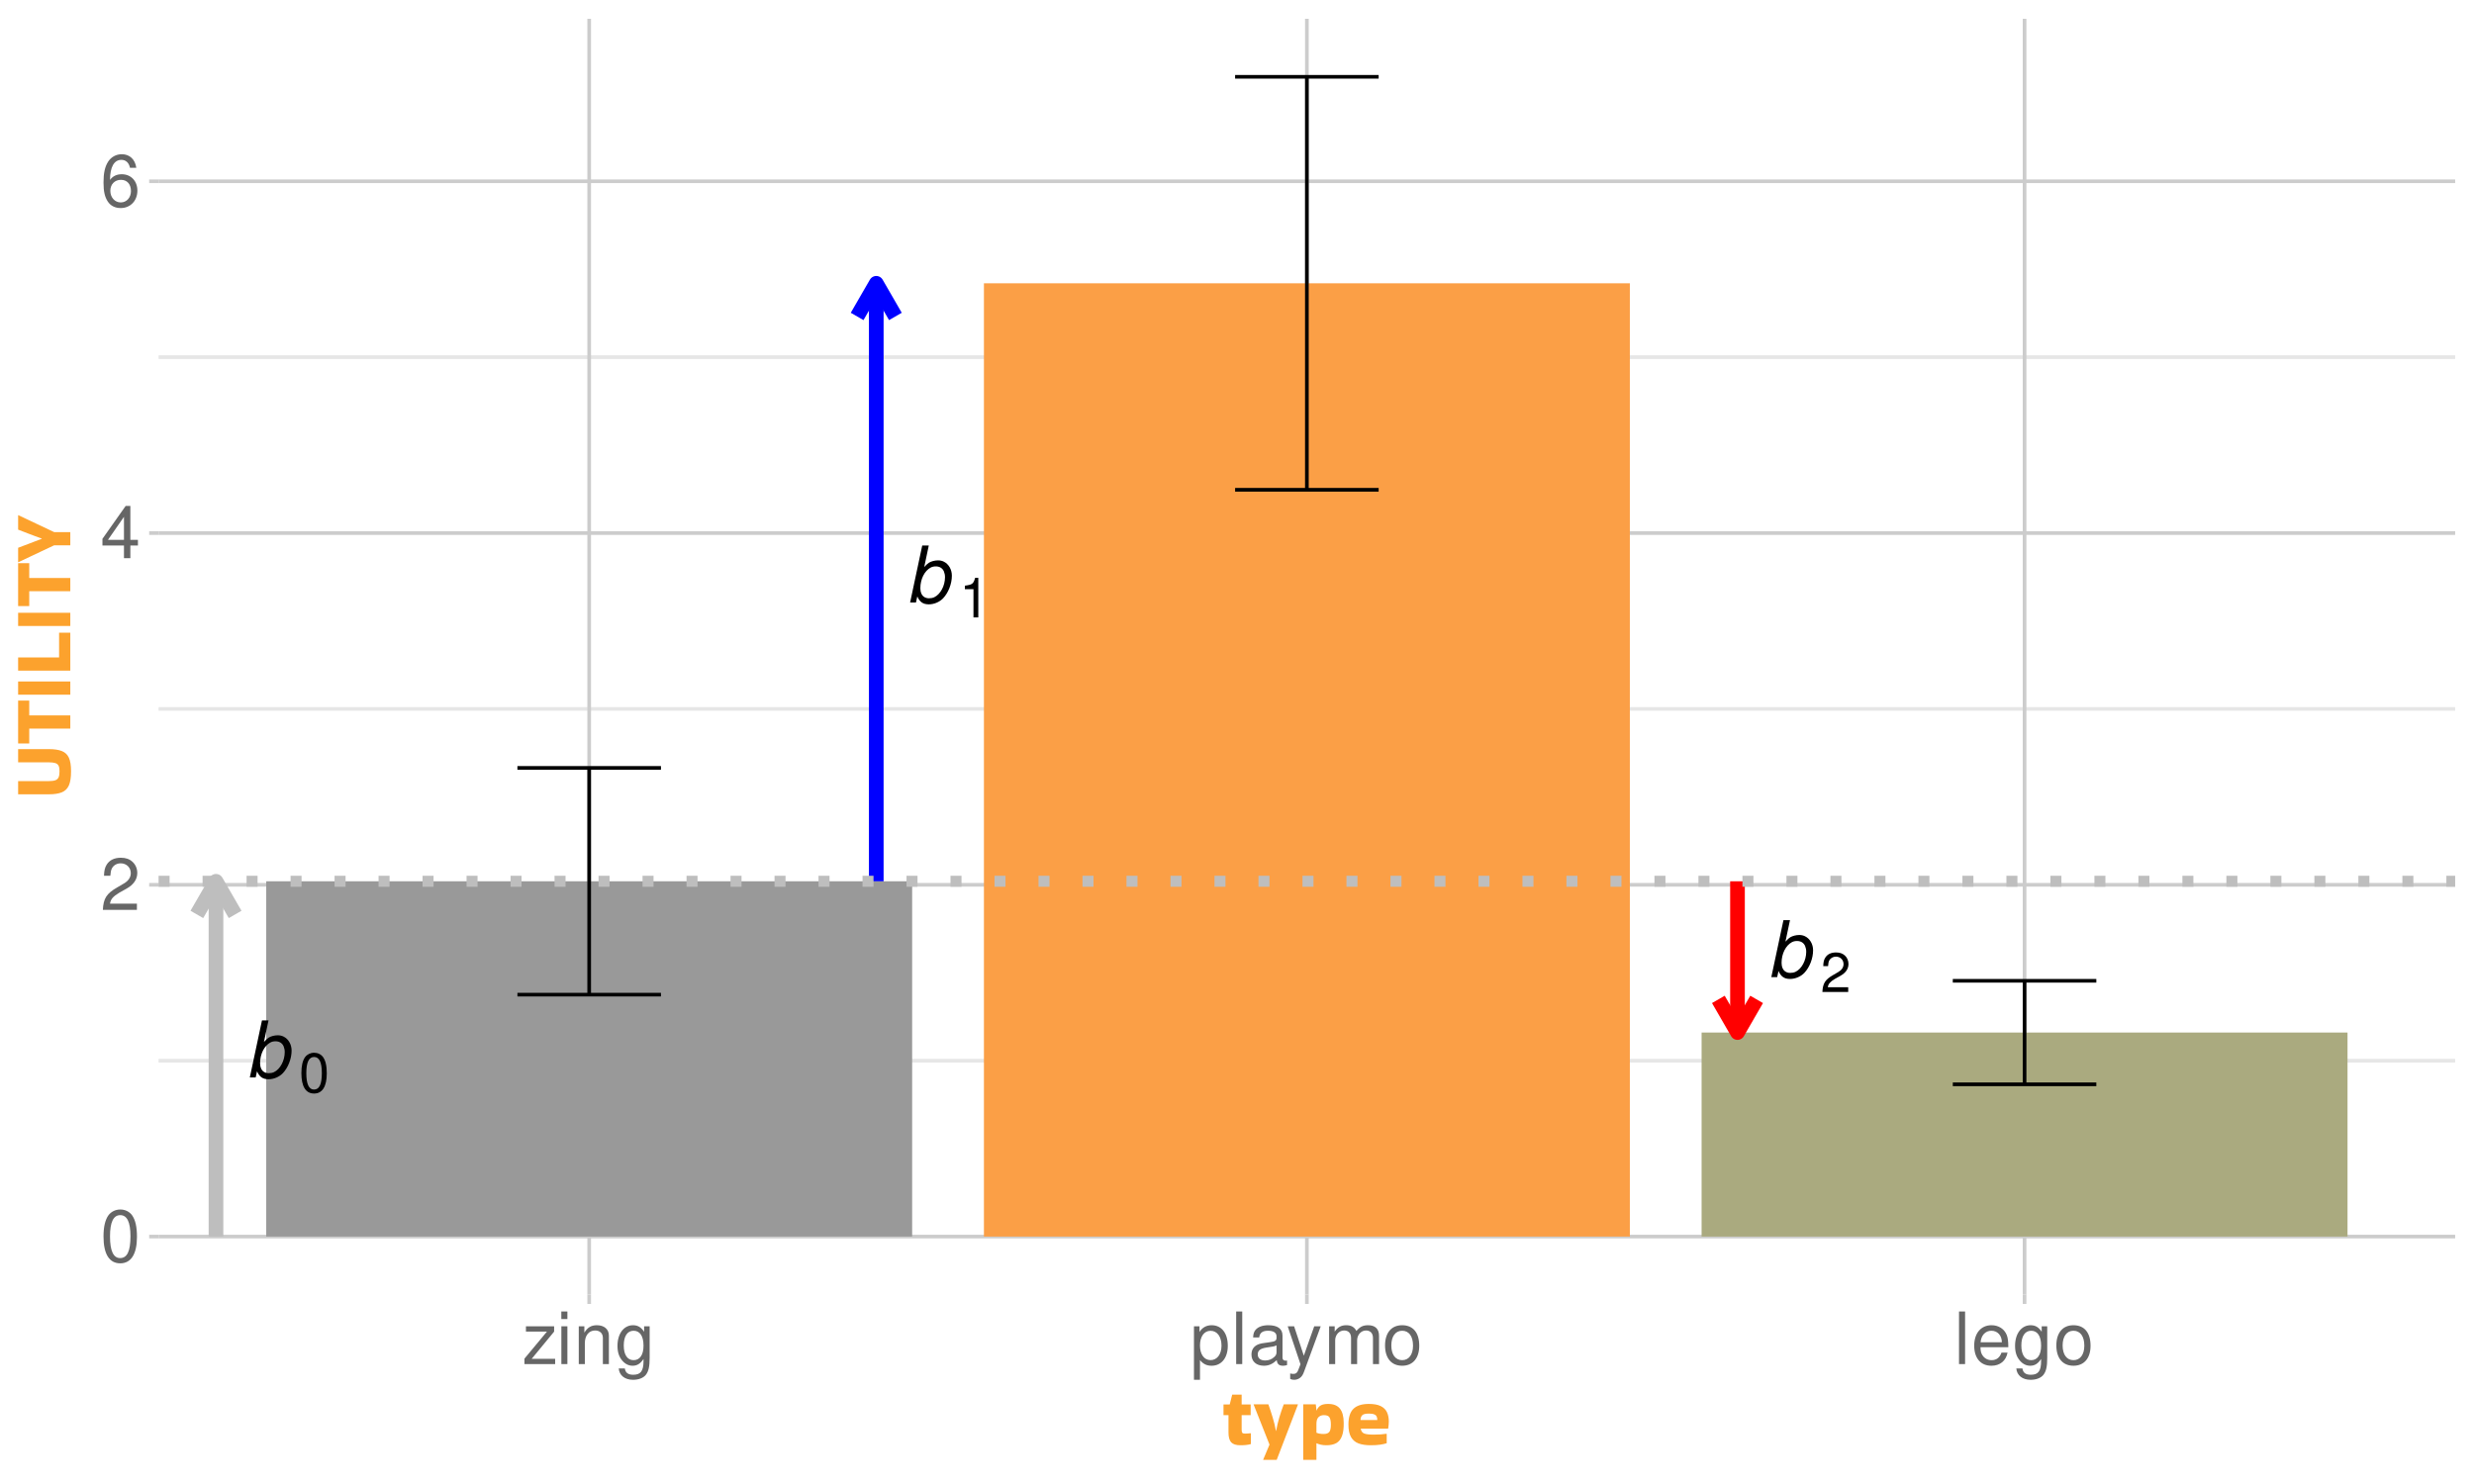 <?xml version="1.0" encoding="UTF-8"?>
<svg xmlns="http://www.w3.org/2000/svg" xmlns:xlink="http://www.w3.org/1999/xlink" width="720" height="432" viewBox="0 0 720 432">
<defs>
<g>
<g id="glyph-0-0">
<path d="M 4.766 -16.594 L 1.234 0 L 2.938 0 L 3.328 -1.781 C 4.047 -0.141 5.016 0.531 6.688 0.531 C 8.219 0.531 9.828 -0.156 10.859 -1.25 C 12.391 -2.875 13.391 -5.469 13.391 -7.812 C 13.391 -9.625 12.453 -11.219 11.016 -11.906 C 10.5 -12.156 9.953 -12.266 9.359 -12.266 C 8.422 -12.266 7.422 -12 6.734 -11.594 C 6.359 -11.359 6.062 -11.094 5.344 -10.328 L 6.672 -16.594 Z M 8.719 -10.516 C 9.812 -10.516 10.625 -10.016 11.047 -9.109 C 11.266 -8.578 11.391 -8.031 11.391 -7.375 C 11.391 -4.875 10.062 -2.391 8.281 -1.547 C 7.812 -1.328 7.328 -1.234 6.734 -1.234 C 5.688 -1.234 4.875 -1.734 4.5 -2.641 C 4.297 -3.125 4.219 -3.641 4.219 -4.172 C 4.219 -6.812 5.438 -9.219 7.219 -10.172 C 7.672 -10.406 8.125 -10.516 8.719 -10.516 Z M 8.719 -10.516 "/>
</g>
<g id="glyph-1-0">
<path d="M 4.391 -11.516 C 3.328 -11.516 2.375 -11.047 1.781 -10.266 C 1.047 -9.25 0.688 -7.719 0.688 -5.578 C 0.688 -1.688 1.953 0.359 4.391 0.359 C 6.781 0.359 8.078 -1.688 8.078 -5.484 C 8.078 -7.719 7.734 -9.219 6.984 -10.266 C 6.391 -11.062 5.453 -11.516 4.391 -11.516 Z M 4.391 -10.281 C 5.891 -10.281 6.641 -8.734 6.641 -5.609 C 6.641 -2.328 5.906 -0.797 4.344 -0.797 C 2.875 -0.797 2.125 -2.391 2.125 -5.562 C 2.125 -8.734 2.875 -10.281 4.391 -10.281 Z M 4.391 -10.281 "/>
</g>
<g id="glyph-1-1">
<path d="M 4.125 -8.203 L 4.125 0 L 5.531 0 L 5.531 -11.516 L 4.609 -11.516 C 4.109 -9.75 3.797 -9.516 1.625 -9.234 L 1.625 -8.203 Z M 4.125 -8.203 "/>
</g>
<g id="glyph-1-2">
<path d="M 8.062 -1.391 L 2.125 -1.391 C 2.266 -2.344 2.766 -2.953 4.156 -3.797 L 5.75 -4.688 C 7.328 -5.562 8.141 -6.734 8.141 -8.156 C 8.141 -9.109 7.766 -10.016 7.094 -10.625 C 6.422 -11.234 5.594 -11.516 4.531 -11.516 C 3.094 -11.516 2.031 -11.016 1.406 -10.031 C 1 -9.422 0.828 -8.703 0.797 -7.531 L 2.203 -7.531 C 2.25 -8.312 2.344 -8.781 2.531 -9.172 C 2.906 -9.859 3.641 -10.297 4.484 -10.297 C 5.75 -10.297 6.703 -9.375 6.703 -8.125 C 6.703 -7.203 6.188 -6.406 5.188 -5.828 L 3.719 -4.969 C 1.359 -3.625 0.672 -2.531 0.547 -0.016 L 8.062 -0.016 Z M 8.062 -1.391 "/>
</g>
<g id="glyph-2-0">
<path d="M 5.781 -15.188 C 4.391 -15.188 3.125 -14.547 2.359 -13.531 C 1.391 -12.188 0.906 -10.156 0.906 -7.344 C 0.906 -2.219 2.578 0.484 5.781 0.484 C 8.922 0.484 10.641 -2.219 10.641 -7.219 C 10.641 -10.156 10.188 -12.141 9.203 -13.531 C 8.422 -14.578 7.188 -15.188 5.781 -15.188 Z M 5.781 -13.547 C 7.766 -13.547 8.75 -11.516 8.75 -7.391 C 8.75 -3.062 7.797 -1.047 5.734 -1.047 C 3.781 -1.047 2.797 -3.156 2.797 -7.328 C 2.797 -11.516 3.781 -13.547 5.781 -13.547 Z M 5.781 -13.547 "/>
</g>
<g id="glyph-2-1">
<path d="M 10.625 -1.828 L 2.797 -1.828 C 2.984 -3.094 3.656 -3.891 5.484 -5 L 7.578 -6.172 C 9.656 -7.328 10.734 -8.891 10.734 -10.75 C 10.734 -12.016 10.234 -13.188 9.344 -14 C 8.469 -14.812 7.375 -15.188 5.969 -15.188 C 4.078 -15.188 2.672 -14.516 1.844 -13.203 C 1.328 -12.406 1.094 -11.469 1.047 -9.938 L 2.891 -9.938 C 2.969 -10.969 3.094 -11.578 3.344 -12.078 C 3.828 -13 4.781 -13.562 5.906 -13.562 C 7.578 -13.562 8.844 -12.344 8.844 -10.703 C 8.844 -9.484 8.141 -8.438 6.828 -7.688 L 4.891 -6.547 C 1.781 -4.766 0.875 -3.344 0.719 -0.016 L 10.625 -0.016 Z M 10.625 -1.828 "/>
</g>
<g id="glyph-2-2">
<path d="M 6.859 -3.672 L 6.859 0 L 8.719 0 L 8.719 -3.672 L 10.922 -3.672 L 10.922 -5.328 L 8.719 -5.328 L 8.719 -15.188 L 7.344 -15.188 L 0.594 -5.625 L 0.594 -3.672 Z M 6.859 -5.328 L 2.203 -5.328 L 6.859 -12.031 Z M 6.859 -5.328 "/>
</g>
<g id="glyph-2-3">
<path d="M 10.453 -11.234 C 10.094 -13.719 8.5 -15.188 6.234 -15.188 C 4.594 -15.188 3.125 -14.391 2.25 -13.016 C 1.297 -11.531 0.906 -9.688 0.906 -6.938 C 0.906 -4.375 1.266 -2.75 2.156 -1.406 C 2.969 -0.172 4.266 0.484 5.906 0.484 C 8.734 0.484 10.766 -1.641 10.766 -4.594 C 10.766 -7.391 8.891 -9.359 6.219 -9.359 C 4.75 -9.359 3.594 -8.812 2.797 -7.703 C 2.812 -11.469 3.984 -13.547 6.109 -13.547 C 7.406 -13.547 8.312 -12.703 8.609 -11.234 Z M 5.984 -7.734 C 7.766 -7.734 8.891 -6.469 8.891 -4.453 C 8.891 -2.547 7.625 -1.156 5.922 -1.156 C 4.203 -1.156 2.891 -2.609 2.891 -4.531 C 2.891 -6.422 4.156 -7.734 5.984 -7.734 Z M 5.984 -7.734 "/>
</g>
<g id="glyph-2-4">
<path d="M 9.297 -11 L 1.094 -11 L 1.094 -9.469 L 7.219 -9.469 L 0.656 -1.578 L 0.656 0 L 9.594 0 L 9.594 -1.531 L 2.766 -1.531 L 9.297 -9.453 Z M 9.297 -11 "/>
</g>
<g id="glyph-2-5">
<path d="M 3.156 -11 L 1.406 -11 L 1.406 0 L 3.156 0 Z M 3.156 -15.312 L 1.391 -15.312 L 1.391 -13.109 L 3.156 -13.109 Z M 3.156 -15.312 "/>
</g>
<g id="glyph-2-6">
<path d="M 1.469 -11 L 1.469 0 L 3.234 0 L 3.234 -6.062 C 3.234 -8.312 4.406 -9.781 6.219 -9.781 C 7.609 -9.781 8.484 -8.953 8.484 -7.625 L 8.484 0 L 10.234 0 L 10.234 -8.312 C 10.234 -10.141 8.859 -11.312 6.734 -11.312 C 5.109 -11.312 4.047 -10.688 3.094 -9.156 L 3.094 -11 Z M 1.469 -11 "/>
</g>
<g id="glyph-2-7">
<path d="M 8.484 -11 L 8.484 -9.406 C 7.609 -10.734 6.641 -11.312 5.25 -11.312 C 2.578 -11.312 0.734 -8.844 0.734 -5.312 C 0.734 -3.469 1.172 -2.125 2.125 -1.016 C 2.938 -0.047 3.984 0.484 5.125 0.484 C 6.453 0.484 7.391 -0.109 8.312 -1.484 L 8.312 -0.922 C 8.312 2.016 7.5 3.109 5.312 3.109 C 3.828 3.109 3.047 2.516 2.875 1.266 L 1.094 1.266 C 1.266 3.297 2.875 4.578 5.266 4.578 C 6.891 4.578 8.234 4.047 8.953 3.172 C 9.781 2.141 10.094 0.781 10.094 -1.812 L 10.094 -11 Z M 5.422 -9.703 C 7.266 -9.703 8.312 -8.141 8.312 -5.359 C 8.312 -2.688 7.25 -1.141 5.422 -1.141 C 3.609 -1.141 2.562 -2.703 2.562 -5.422 C 2.562 -8.109 3.609 -9.703 5.422 -9.703 Z M 5.422 -9.703 "/>
</g>
<g id="glyph-2-8">
<path d="M 1.141 4.578 L 2.891 4.578 L 2.891 -1.156 C 3.828 -0.016 4.844 0.484 6.281 0.484 C 9.141 0.484 10.984 -1.812 10.984 -5.312 C 10.984 -9.016 9.172 -11.312 6.266 -11.312 C 4.766 -11.312 3.562 -10.641 2.75 -9.344 L 2.75 -11 L 1.141 -11 Z M 5.969 -9.688 C 7.891 -9.688 9.156 -7.984 9.156 -5.359 C 9.156 -2.859 7.875 -1.156 5.969 -1.156 C 4.094 -1.156 2.891 -2.828 2.891 -5.422 C 2.891 -8 4.094 -9.688 5.969 -9.688 Z M 5.969 -9.688 "/>
</g>
<g id="glyph-2-9">
<path d="M 3.188 -15.312 L 1.422 -15.312 L 1.422 0 L 3.188 0 Z M 3.188 -15.312 "/>
</g>
<g id="glyph-2-10">
<path d="M 11.234 -1.031 C 11.047 -0.984 10.969 -0.984 10.859 -0.984 C 10.25 -0.984 9.906 -1.297 9.906 -1.844 L 9.906 -8.312 C 9.906 -10.266 8.484 -11.312 5.781 -11.312 C 4.156 -11.312 2.875 -10.859 2.125 -10.031 C 1.609 -9.469 1.406 -8.844 1.359 -7.75 L 3.125 -7.75 C 3.281 -9.094 4.078 -9.703 5.719 -9.703 C 7.312 -9.703 8.172 -9.109 8.172 -8.062 L 8.172 -7.609 C 8.141 -6.844 7.766 -6.578 6.344 -6.391 C 3.859 -6.062 3.484 -5.984 2.812 -5.719 C 1.531 -5.172 0.875 -4.203 0.875 -2.766 C 0.875 -0.781 2.266 0.484 4.5 0.484 C 5.875 0.484 7 0 8.234 -1.141 C 8.359 0 8.906 0.484 10.031 0.484 C 10.422 0.484 10.641 0.438 11.234 0.297 Z M 8.172 -3.469 C 8.172 -2.875 8 -2.516 7.469 -2.031 C 6.766 -1.391 5.906 -1.047 4.875 -1.047 C 3.5 -1.047 2.703 -1.703 2.703 -2.812 C 2.703 -3.969 3.469 -4.562 5.359 -4.828 C 7.219 -5.078 7.578 -5.172 8.172 -5.438 Z M 8.172 -3.469 "/>
</g>
<g id="glyph-2-11">
<path d="M 8.141 -11 L 5.109 -2.438 L 2.281 -11 L 0.422 -11 L 4.141 0.047 L 3.469 1.781 C 3.172 2.562 2.797 2.859 2.062 2.859 C 1.766 2.859 1.516 2.812 1.141 2.734 L 1.141 4.312 C 1.484 4.5 1.844 4.578 2.312 4.578 C 2.875 4.578 3.484 4.391 3.953 4.047 C 4.5 3.656 4.812 3.188 5.141 2.312 L 10.031 -11 Z M 8.141 -11 "/>
</g>
<g id="glyph-2-12">
<path d="M 1.469 -11 L 1.469 0 L 3.234 0 L 3.234 -6.906 C 3.234 -8.5 4.391 -9.781 5.812 -9.781 C 7.125 -9.781 7.859 -8.984 7.859 -7.578 L 7.859 0 L 9.625 0 L 9.625 -6.906 C 9.625 -8.5 10.766 -9.781 12.203 -9.781 C 13.484 -9.781 14.234 -8.969 14.234 -7.578 L 14.234 0 L 16 0 L 16 -8.25 C 16 -10.234 14.875 -11.312 12.812 -11.312 C 11.344 -11.312 10.453 -10.875 9.422 -9.641 C 8.781 -10.812 7.891 -11.312 6.469 -11.312 C 5 -11.312 4.016 -10.766 3.094 -9.453 L 3.094 -11 Z M 1.469 -11 "/>
</g>
<g id="glyph-2-13">
<path d="M 5.719 -11.312 C 2.609 -11.312 0.75 -9.109 0.75 -5.422 C 0.75 -1.703 2.609 0.484 5.734 0.484 C 8.844 0.484 10.703 -1.719 10.703 -5.328 C 10.703 -9.156 8.906 -11.312 5.719 -11.312 Z M 5.734 -9.703 C 7.703 -9.703 8.891 -8.078 8.891 -5.359 C 8.891 -2.75 7.672 -1.141 5.734 -1.141 C 3.781 -1.141 2.578 -2.75 2.578 -5.422 C 2.578 -8.078 3.781 -9.703 5.734 -9.703 Z M 5.734 -9.703 "/>
</g>
<g id="glyph-2-14">
<path d="M 10.766 -4.906 C 10.766 -6.594 10.641 -7.609 10.328 -8.422 C 9.625 -10.234 7.938 -11.312 5.875 -11.312 C 2.812 -11.312 0.844 -8.984 0.844 -5.359 C 0.844 -1.719 2.734 0.484 5.844 0.484 C 8.359 0.484 10.094 -0.938 10.547 -3.344 L 8.781 -3.344 C 8.297 -1.891 7.312 -1.141 5.906 -1.141 C 4.781 -1.141 3.844 -1.641 3.25 -2.562 C 2.828 -3.188 2.688 -3.828 2.672 -4.906 Z M 2.703 -6.344 C 2.859 -8.375 4.094 -9.703 5.859 -9.703 C 7.641 -9.703 8.891 -8.312 8.891 -6.344 Z M 2.703 -6.344 "/>
</g>
<g id="glyph-3-0">
<path d="M 1.688 -3.719 L 1.688 -8.766 L 0.234 -8.766 L 0.234 -11.875 L 2.047 -11.875 L 2.766 -14.734 L 5.516 -14.734 L 5.516 -11.875 L 8.141 -11.875 L 8.141 -8.766 L 5.516 -8.766 L 5.516 -4.562 C 5.516 -4.113 5.57 -3.805 5.688 -3.641 C 5.801 -3.473 6.055 -3.391 6.453 -3.391 C 6.711 -3.391 6.984 -3.398 7.266 -3.422 C 7.555 -3.441 7.848 -3.469 8.141 -3.5 L 8.203 -3.453 L 8.203 -0.344 C 7.441 -0.113 6.426 0 5.156 0 C 3.895 0 3 -0.285 2.469 -0.859 C 1.945 -1.441 1.688 -2.395 1.688 -3.719 Z M 1.688 -3.719 "/>
</g>
<g id="glyph-3-1">
<path d="M 2.781 4.203 L 4.625 -0.188 L 0 -11.859 L 0 -11.906 L 4.297 -11.906 C 4.742 -10.645 5.16 -9.375 5.547 -8.094 C 5.941 -6.812 6.258 -5.5 6.5 -4.156 L 6.547 -4.156 C 6.785 -5.477 7.094 -6.781 7.469 -8.062 C 7.852 -9.344 8.285 -10.625 8.766 -11.906 L 12.891 -11.906 L 12.891 -11.828 L 6.719 4.25 L 2.781 4.25 Z M 2.781 4.203 "/>
</g>
<g id="glyph-3-2">
<path d="M 5.281 4.25 L 1.438 4.25 L 1.438 -11.906 L 5.094 -11.906 L 5.281 -10.25 L 5.281 -10.109 L 5.328 -10.109 C 5.598 -10.766 5.984 -11.25 6.484 -11.562 C 6.992 -11.875 7.727 -12.031 8.688 -12.031 C 10.238 -12.031 11.379 -11.578 12.109 -10.672 C 12.836 -9.766 13.207 -8.398 13.219 -6.578 C 13.25 -4.961 13.082 -3.672 12.719 -2.703 C 12.363 -1.734 11.812 -1.039 11.062 -0.625 C 10.312 -0.207 9.352 0 8.188 0 C 7.57 0 7.02 -0.055 6.531 -0.172 C 6.051 -0.285 5.648 -0.422 5.328 -0.578 L 5.281 -0.547 Z M 7.438 -8.766 C 6.801 -8.766 6.281 -8.566 5.875 -8.172 C 5.477 -7.773 5.281 -7.109 5.281 -6.172 L 5.281 -3.641 C 5.875 -3.398 6.57 -3.281 7.375 -3.281 C 8.125 -3.281 8.66 -3.461 8.984 -3.828 C 9.316 -4.191 9.484 -4.914 9.484 -6 C 9.484 -6.945 9.352 -7.645 9.094 -8.094 C 8.844 -8.539 8.289 -8.766 7.438 -8.766 Z M 7.438 -8.766 "/>
</g>
<g id="glyph-3-3">
<path d="M 11.734 -0.594 C 11.285 -0.438 10.664 -0.297 9.875 -0.172 C 9.082 -0.055 8.145 0 7.062 0 C 5.676 0 4.5 -0.176 3.531 -0.531 C 2.57 -0.895 1.844 -1.516 1.344 -2.391 C 0.844 -3.266 0.594 -4.477 0.594 -6.031 C 0.594 -8.133 1.078 -9.66 2.047 -10.609 C 3.016 -11.555 4.516 -12.031 6.547 -12.031 C 8.004 -12.031 9.148 -11.82 9.984 -11.406 C 10.828 -10.988 11.43 -10.398 11.797 -9.641 C 12.16 -8.879 12.344 -7.977 12.344 -6.938 C 12.344 -6.633 12.328 -6.305 12.297 -5.953 C 12.273 -5.598 12.234 -5.254 12.172 -4.922 L 12.078 -4.828 L 4.172 -4.828 C 4.285 -4.117 4.617 -3.648 5.172 -3.422 C 5.723 -3.203 6.625 -3.094 7.875 -3.094 C 8.707 -3.094 9.398 -3.113 9.953 -3.156 C 10.504 -3.195 11.066 -3.258 11.641 -3.344 L 11.734 -3.266 Z M 9 -7.344 C 9 -7.727 8.938 -8.062 8.812 -8.344 C 8.695 -8.625 8.461 -8.836 8.109 -8.984 C 7.754 -9.141 7.234 -9.219 6.547 -9.219 C 5.547 -9.219 4.891 -9.047 4.578 -8.703 C 4.266 -8.359 4.109 -7.906 4.109 -7.344 Z M 9 -7.344 "/>
</g>
<g id="glyph-4-0">
<path d="M -15.406 -14.594 L -6.453 -14.594 C -4.891 -14.594 -3.633 -14.406 -2.688 -14.031 C -1.738 -13.656 -1.051 -13.004 -0.625 -12.078 C -0.207 -11.148 0 -9.836 0 -8.141 C 0 -6.379 -0.207 -5.016 -0.625 -4.047 C -1.051 -3.078 -1.738 -2.398 -2.688 -2.016 C -3.633 -1.629 -4.891 -1.438 -6.453 -1.438 L -15.406 -1.438 L -15.406 -5.281 L -6.531 -5.281 C -5.707 -5.281 -5.062 -5.359 -4.594 -5.516 C -4.133 -5.68 -3.812 -5.973 -3.625 -6.391 C -3.445 -6.805 -3.359 -7.391 -3.359 -8.141 C -3.359 -8.836 -3.445 -9.375 -3.625 -9.75 C -3.812 -10.125 -4.133 -10.383 -4.594 -10.531 C -5.062 -10.676 -5.707 -10.75 -6.531 -10.75 L -15.406 -10.75 Z M -15.406 -14.594 "/>
</g>
<g id="glyph-4-1">
<path d="M -0.219 -4.562 L -12.172 -4.562 L -12.172 -0.234 L -15.406 -0.234 L -15.406 -12.719 L -12.172 -12.719 L -12.172 -8.406 L -0.219 -8.406 Z M -0.219 -4.562 "/>
</g>
<g id="glyph-4-2">
<path d="M -0.219 -5.281 L -0.219 -1.438 L -15.406 -1.438 L -15.406 -5.281 Z M -0.219 -5.281 "/>
</g>
<g id="glyph-4-3">
<path d="M -3.484 -12.484 L -0.219 -12.484 L -0.219 -1.438 L -15.406 -1.438 L -15.406 -5.281 L -3.484 -5.281 Z M -3.484 -12.484 "/>
</g>
<g id="glyph-4-4">
<path d="M -0.219 -4.922 L -4.922 -4.922 L -15.344 0 L -15.406 0 L -15.406 -4.203 C -14.113 -4.691 -13.078 -5.082 -12.297 -5.375 C -11.523 -5.676 -10.914 -5.91 -10.469 -6.078 C -10.031 -6.254 -9.676 -6.391 -9.406 -6.484 C -9.133 -6.578 -8.848 -6.68 -8.547 -6.797 L -8.547 -6.891 C -8.848 -7.004 -9.133 -7.109 -9.406 -7.203 C -9.676 -7.297 -10.031 -7.426 -10.469 -7.594 C -10.914 -7.758 -11.523 -7.988 -12.297 -8.281 C -13.078 -8.582 -14.113 -8.984 -15.406 -9.484 L -15.406 -13.688 L -15.344 -13.688 L -4.922 -8.766 L -0.219 -8.766 Z M -0.219 -4.922 "/>
</g>
</g>
<clipPath id="clip-0">
<path clip-rule="nonzero" d="M 46.152 5.48 L 714.523 5.48 L 714.523 376.852 L 46.152 376.852 Z M 46.152 5.48 "/>
</clipPath>
<clipPath id="clip-1">
<path clip-rule="nonzero" d="M 46.152 308 L 714.523 308 L 714.523 310 L 46.152 310 Z M 46.152 308 "/>
</clipPath>
<clipPath id="clip-2">
<path clip-rule="nonzero" d="M 46.152 205 L 714.523 205 L 714.523 207 L 46.152 207 Z M 46.152 205 "/>
</clipPath>
<clipPath id="clip-3">
<path clip-rule="nonzero" d="M 46.152 103 L 714.523 103 L 714.523 105 L 46.152 105 Z M 46.152 103 "/>
</clipPath>
<clipPath id="clip-4">
<path clip-rule="nonzero" d="M 46.152 359 L 714.523 359 L 714.523 361 L 46.152 361 Z M 46.152 359 "/>
</clipPath>
<clipPath id="clip-5">
<path clip-rule="nonzero" d="M 46.152 257 L 714.523 257 L 714.523 259 L 46.152 259 Z M 46.152 257 "/>
</clipPath>
<clipPath id="clip-6">
<path clip-rule="nonzero" d="M 46.152 154 L 714.523 154 L 714.523 156 L 46.152 156 Z M 46.152 154 "/>
</clipPath>
<clipPath id="clip-7">
<path clip-rule="nonzero" d="M 46.152 52 L 714.523 52 L 714.523 54 L 46.152 54 Z M 46.152 52 "/>
</clipPath>
<clipPath id="clip-8">
<path clip-rule="nonzero" d="M 170 5.48 L 173 5.48 L 173 376.852 L 170 376.852 Z M 170 5.48 "/>
</clipPath>
<clipPath id="clip-9">
<path clip-rule="nonzero" d="M 379 5.48 L 381 5.48 L 381 376.852 L 379 376.852 Z M 379 5.48 "/>
</clipPath>
<clipPath id="clip-10">
<path clip-rule="nonzero" d="M 588 5.48 L 590 5.48 L 590 376.852 L 588 376.852 Z M 588 5.48 "/>
</clipPath>
<clipPath id="clip-11">
<path clip-rule="nonzero" d="M 46.152 254 L 714.523 254 L 714.523 259 L 46.152 259 Z M 46.152 254 "/>
</clipPath>
</defs>
<rect x="-72" y="-43.2" width="864" height="518.4" fill="rgb(100%, 100%, 100%)" fill-opacity="1"/>
<path fill="none" stroke-width="1.067" stroke-linecap="round" stroke-linejoin="round" stroke="rgb(100%, 100%, 100%)" stroke-opacity="1" stroke-miterlimit="10" d="M 0 432 L 720 432 L 720 0 L 0 0 Z M 0 432 "/>
<g clip-path="url(#clip-0)">
<path fill-rule="nonzero" fill="rgb(100%, 100%, 100%)" fill-opacity="1" stroke-width="1.067" stroke-linecap="round" stroke-linejoin="round" stroke="rgb(100%, 100%, 100%)" stroke-opacity="1" stroke-miterlimit="10" d="M 46.152 376.848 L 714.523 376.848 L 714.523 5.477 L 46.152 5.477 Z M 46.152 376.848 "/>
</g>
<g clip-path="url(#clip-1)">
<path fill="none" stroke-width="1.067" stroke-linecap="butt" stroke-linejoin="round" stroke="rgb(90.196%, 90.196%, 90.196%)" stroke-opacity="1" stroke-miterlimit="10" d="M 46.152 308.77 L 714.52 308.77 "/>
</g>
<g clip-path="url(#clip-2)">
<path fill="none" stroke-width="1.067" stroke-linecap="butt" stroke-linejoin="round" stroke="rgb(90.196%, 90.196%, 90.196%)" stroke-opacity="1" stroke-miterlimit="10" d="M 46.152 206.371 L 714.52 206.371 "/>
</g>
<g clip-path="url(#clip-3)">
<path fill="none" stroke-width="1.067" stroke-linecap="butt" stroke-linejoin="round" stroke="rgb(90.196%, 90.196%, 90.196%)" stroke-opacity="1" stroke-miterlimit="10" d="M 46.152 103.973 L 714.52 103.973 "/>
</g>
<g clip-path="url(#clip-4)">
<path fill="none" stroke-width="1.067" stroke-linecap="butt" stroke-linejoin="round" stroke="rgb(80%, 80%, 80%)" stroke-opacity="1" stroke-miterlimit="10" d="M 46.152 359.969 L 714.52 359.969 "/>
</g>
<g clip-path="url(#clip-5)">
<path fill="none" stroke-width="1.067" stroke-linecap="butt" stroke-linejoin="round" stroke="rgb(80%, 80%, 80%)" stroke-opacity="1" stroke-miterlimit="10" d="M 46.152 257.57 L 714.52 257.57 "/>
</g>
<g clip-path="url(#clip-6)">
<path fill="none" stroke-width="1.067" stroke-linecap="butt" stroke-linejoin="round" stroke="rgb(80%, 80%, 80%)" stroke-opacity="1" stroke-miterlimit="10" d="M 46.152 155.172 L 714.52 155.172 "/>
</g>
<g clip-path="url(#clip-7)">
<path fill="none" stroke-width="1.067" stroke-linecap="butt" stroke-linejoin="round" stroke="rgb(80%, 80%, 80%)" stroke-opacity="1" stroke-miterlimit="10" d="M 46.152 52.773 L 714.52 52.773 "/>
</g>
<g clip-path="url(#clip-8)">
<path fill="none" stroke-width="1.067" stroke-linecap="butt" stroke-linejoin="round" stroke="rgb(80%, 80%, 80%)" stroke-opacity="1" stroke-miterlimit="10" d="M 171.469 376.848 L 171.469 5.48 "/>
</g>
<g clip-path="url(#clip-9)">
<path fill="none" stroke-width="1.067" stroke-linecap="butt" stroke-linejoin="round" stroke="rgb(80%, 80%, 80%)" stroke-opacity="1" stroke-miterlimit="10" d="M 380.336 376.848 L 380.336 5.48 "/>
</g>
<g clip-path="url(#clip-10)">
<path fill="none" stroke-width="1.067" stroke-linecap="butt" stroke-linejoin="round" stroke="rgb(80%, 80%, 80%)" stroke-opacity="1" stroke-miterlimit="10" d="M 589.203 376.848 L 589.203 5.48 "/>
</g>
<path fill-rule="nonzero" fill="rgb(60%, 60%, 60%)" fill-opacity="1" d="M 77.48 359.969 L 265.461 359.969 L 265.461 256.547 L 77.48 256.547 Z M 77.48 359.969 "/>
<path fill-rule="nonzero" fill="rgb(98.431%, 62.353%, 27.451%)" fill-opacity="1" d="M 286.348 359.969 L 474.328 359.969 L 474.328 82.469 L 286.348 82.469 Z M 286.348 359.969 "/>
<path fill-rule="nonzero" fill="rgb(66.667%, 66.667%, 49.804%)" fill-opacity="1" d="M 495.211 359.969 L 683.191 359.969 L 683.191 300.578 L 495.211 300.578 Z M 495.211 359.969 "/>
<path fill="none" stroke-width="1.067" stroke-linecap="butt" stroke-linejoin="round" stroke="rgb(0%, 0%, 0%)" stroke-opacity="1" stroke-miterlimit="10" d="M 150.582 223.547 L 192.355 223.547 "/>
<path fill="none" stroke-width="1.067" stroke-linecap="butt" stroke-linejoin="round" stroke="rgb(0%, 0%, 0%)" stroke-opacity="1" stroke-miterlimit="10" d="M 171.469 223.547 L 171.469 289.547 "/>
<path fill="none" stroke-width="1.067" stroke-linecap="butt" stroke-linejoin="round" stroke="rgb(0%, 0%, 0%)" stroke-opacity="1" stroke-miterlimit="10" d="M 150.582 289.547 L 192.355 289.547 "/>
<path fill="none" stroke-width="1.067" stroke-linecap="butt" stroke-linejoin="round" stroke="rgb(0%, 0%, 0%)" stroke-opacity="1" stroke-miterlimit="10" d="M 359.449 22.359 L 401.223 22.359 "/>
<path fill="none" stroke-width="1.067" stroke-linecap="butt" stroke-linejoin="round" stroke="rgb(0%, 0%, 0%)" stroke-opacity="1" stroke-miterlimit="10" d="M 380.336 22.359 L 380.336 142.582 "/>
<path fill="none" stroke-width="1.067" stroke-linecap="butt" stroke-linejoin="round" stroke="rgb(0%, 0%, 0%)" stroke-opacity="1" stroke-miterlimit="10" d="M 359.449 142.582 L 401.223 142.582 "/>
<path fill="none" stroke-width="1.067" stroke-linecap="butt" stroke-linejoin="round" stroke="rgb(0%, 0%, 0%)" stroke-opacity="1" stroke-miterlimit="10" d="M 568.316 285.512 L 610.086 285.512 "/>
<path fill="none" stroke-width="1.067" stroke-linecap="butt" stroke-linejoin="round" stroke="rgb(0%, 0%, 0%)" stroke-opacity="1" stroke-miterlimit="10" d="M 589.203 285.512 L 589.203 315.645 "/>
<path fill="none" stroke-width="1.067" stroke-linecap="butt" stroke-linejoin="round" stroke="rgb(0%, 0%, 0%)" stroke-opacity="1" stroke-miterlimit="10" d="M 568.316 315.645 L 610.086 315.645 "/>
<path fill="none" stroke-width="4.268" stroke-linecap="butt" stroke-linejoin="round" stroke="rgb(74.51%, 74.51%, 74.51%)" stroke-opacity="1" stroke-miterlimit="10" d="M 62.859 359.969 L 62.859 256.547 "/>
<path fill="none" stroke-width="4.268" stroke-linecap="butt" stroke-linejoin="round" stroke="rgb(74.51%, 74.51%, 74.51%)" stroke-opacity="1" stroke-miterlimit="10" d="M 68.43 266.195 L 62.859 256.547 L 57.289 266.195 "/>
<g fill="rgb(0%, 0%, 0%)" fill-opacity="1">
<use xlink:href="#glyph-0-0" x="71.473" y="313.642"/>
</g>
<g fill="rgb(0%, 0%, 0%)" fill-opacity="1">
<use xlink:href="#glyph-1-0" x="87.023" y="317.975"/>
</g>
<path fill="none" stroke-width="4.268" stroke-linecap="butt" stroke-linejoin="round" stroke="rgb(0%, 0%, 100%)" stroke-opacity="1" stroke-miterlimit="10" d="M 255.016 256.547 L 255.016 82.469 "/>
<path fill="none" stroke-width="4.268" stroke-linecap="butt" stroke-linejoin="round" stroke="rgb(0%, 0%, 100%)" stroke-opacity="1" stroke-miterlimit="10" d="M 260.586 92.117 L 255.016 82.469 L 249.445 92.117 "/>
<g fill="rgb(0%, 0%, 0%)" fill-opacity="1">
<use xlink:href="#glyph-0-0" x="263.629" y="175.396"/>
</g>
<g fill="rgb(0%, 0%, 0%)" fill-opacity="1">
<use xlink:href="#glyph-1-1" x="279.18" y="179.725"/>
</g>
<path fill="none" stroke-width="4.268" stroke-linecap="butt" stroke-linejoin="round" stroke="rgb(100%, 0%, 0%)" stroke-opacity="1" stroke-miterlimit="10" d="M 505.656 256.547 L 505.656 300.578 "/>
<path fill="none" stroke-width="4.268" stroke-linecap="butt" stroke-linejoin="round" stroke="rgb(100%, 0%, 0%)" stroke-opacity="1" stroke-miterlimit="10" d="M 500.086 290.93 L 505.656 300.578 L 511.227 290.93 "/>
<g fill="rgb(0%, 0%, 0%)" fill-opacity="1">
<use xlink:href="#glyph-0-0" x="514.266" y="284.446"/>
</g>
<g fill="rgb(0%, 0%, 0%)" fill-opacity="1">
<use xlink:href="#glyph-1-2" x="529.816" y="288.779"/>
</g>
<g clip-path="url(#clip-11)">
<path fill="none" stroke-width="3.201" stroke-linecap="butt" stroke-linejoin="round" stroke="rgb(74.51%, 74.51%, 74.51%)" stroke-opacity="1" stroke-dasharray="3.201 9.603" stroke-miterlimit="10" d="M 46.152 256.547 L 714.52 256.547 "/>
</g>
<g fill="rgb(40%, 40%, 40%)" fill-opacity="1">
<use xlink:href="#glyph-2-0" x="29.219" y="367.277"/>
</g>
<g fill="rgb(40%, 40%, 40%)" fill-opacity="1">
<use xlink:href="#glyph-2-1" x="29.219" y="264.879"/>
</g>
<g fill="rgb(40%, 40%, 40%)" fill-opacity="1">
<use xlink:href="#glyph-2-2" x="29.219" y="162.48"/>
</g>
<g fill="rgb(40%, 40%, 40%)" fill-opacity="1">
<use xlink:href="#glyph-2-3" x="29.219" y="60.082"/>
</g>
<path fill="none" stroke-width="1.067" stroke-linecap="butt" stroke-linejoin="round" stroke="rgb(80%, 80%, 80%)" stroke-opacity="1" stroke-miterlimit="10" d="M 43.41 359.969 L 46.152 359.969 "/>
<path fill="none" stroke-width="1.067" stroke-linecap="butt" stroke-linejoin="round" stroke="rgb(80%, 80%, 80%)" stroke-opacity="1" stroke-miterlimit="10" d="M 43.41 257.57 L 46.152 257.57 "/>
<path fill="none" stroke-width="1.067" stroke-linecap="butt" stroke-linejoin="round" stroke="rgb(80%, 80%, 80%)" stroke-opacity="1" stroke-miterlimit="10" d="M 43.41 155.172 L 46.152 155.172 "/>
<path fill="none" stroke-width="1.067" stroke-linecap="butt" stroke-linejoin="round" stroke="rgb(80%, 80%, 80%)" stroke-opacity="1" stroke-miterlimit="10" d="M 43.41 52.773 L 46.152 52.773 "/>
<path fill="none" stroke-width="1.067" stroke-linecap="butt" stroke-linejoin="round" stroke="rgb(80%, 80%, 80%)" stroke-opacity="1" stroke-miterlimit="10" d="M 171.469 379.59 L 171.469 376.848 "/>
<path fill="none" stroke-width="1.067" stroke-linecap="butt" stroke-linejoin="round" stroke="rgb(80%, 80%, 80%)" stroke-opacity="1" stroke-miterlimit="10" d="M 380.336 379.59 L 380.336 376.848 "/>
<path fill="none" stroke-width="1.067" stroke-linecap="butt" stroke-linejoin="round" stroke="rgb(80%, 80%, 80%)" stroke-opacity="1" stroke-miterlimit="10" d="M 589.203 379.59 L 589.203 376.848 "/>
<g fill="rgb(40%, 40%, 40%)" fill-opacity="1">
<use xlink:href="#glyph-2-4" x="151.969" y="397.09"/>
<use xlink:href="#glyph-2-5" x="161.969" y="397.09"/>
<use xlink:href="#glyph-2-6" x="166.969" y="397.09"/>
<use xlink:href="#glyph-2-7" x="178.969" y="397.09"/>
</g>
<g fill="rgb(40%, 40%, 40%)" fill-opacity="1">
<use xlink:href="#glyph-2-8" x="346.336" y="397.09"/>
<use xlink:href="#glyph-2-9" x="358.336" y="397.09"/>
<use xlink:href="#glyph-2-10" x="363.336" y="397.09"/>
<use xlink:href="#glyph-2-11" x="374.336" y="397.09"/>
<use xlink:href="#glyph-2-12" x="385.336" y="397.09"/>
<use xlink:href="#glyph-2-13" x="402.336" y="397.09"/>
</g>
<g fill="rgb(40%, 40%, 40%)" fill-opacity="1">
<use xlink:href="#glyph-2-9" x="568.703" y="397.09"/>
<use xlink:href="#glyph-2-14" x="573.703" y="397.09"/>
<use xlink:href="#glyph-2-7" x="585.703" y="397.09"/>
<use xlink:href="#glyph-2-13" x="597.703" y="397.09"/>
</g>
<g fill="rgb(98.824%, 63.529%, 17.647%)" fill-opacity="1">
<use xlink:href="#glyph-3-0" x="355.836" y="420.72"/>
<use xlink:href="#glyph-3-1" x="364.836" y="420.72"/>
<use xlink:href="#glyph-3-2" x="377.836" y="420.72"/>
<use xlink:href="#glyph-3-3" x="391.836" y="420.72"/>
</g>
<g fill="rgb(98.824%, 63.529%, 17.647%)" fill-opacity="1">
<use xlink:href="#glyph-4-0" x="20.681" y="232.664"/>
<use xlink:href="#glyph-4-1" x="20.681" y="216.664"/>
<use xlink:href="#glyph-4-2" x="20.681" y="203.664"/>
<use xlink:href="#glyph-4-3" x="20.681" y="196.664"/>
<use xlink:href="#glyph-4-2" x="20.681" y="183.664"/>
<use xlink:href="#glyph-4-1" x="20.681" y="176.664"/>
<use xlink:href="#glyph-4-4" x="20.681" y="163.664"/>
</g>
</svg>
